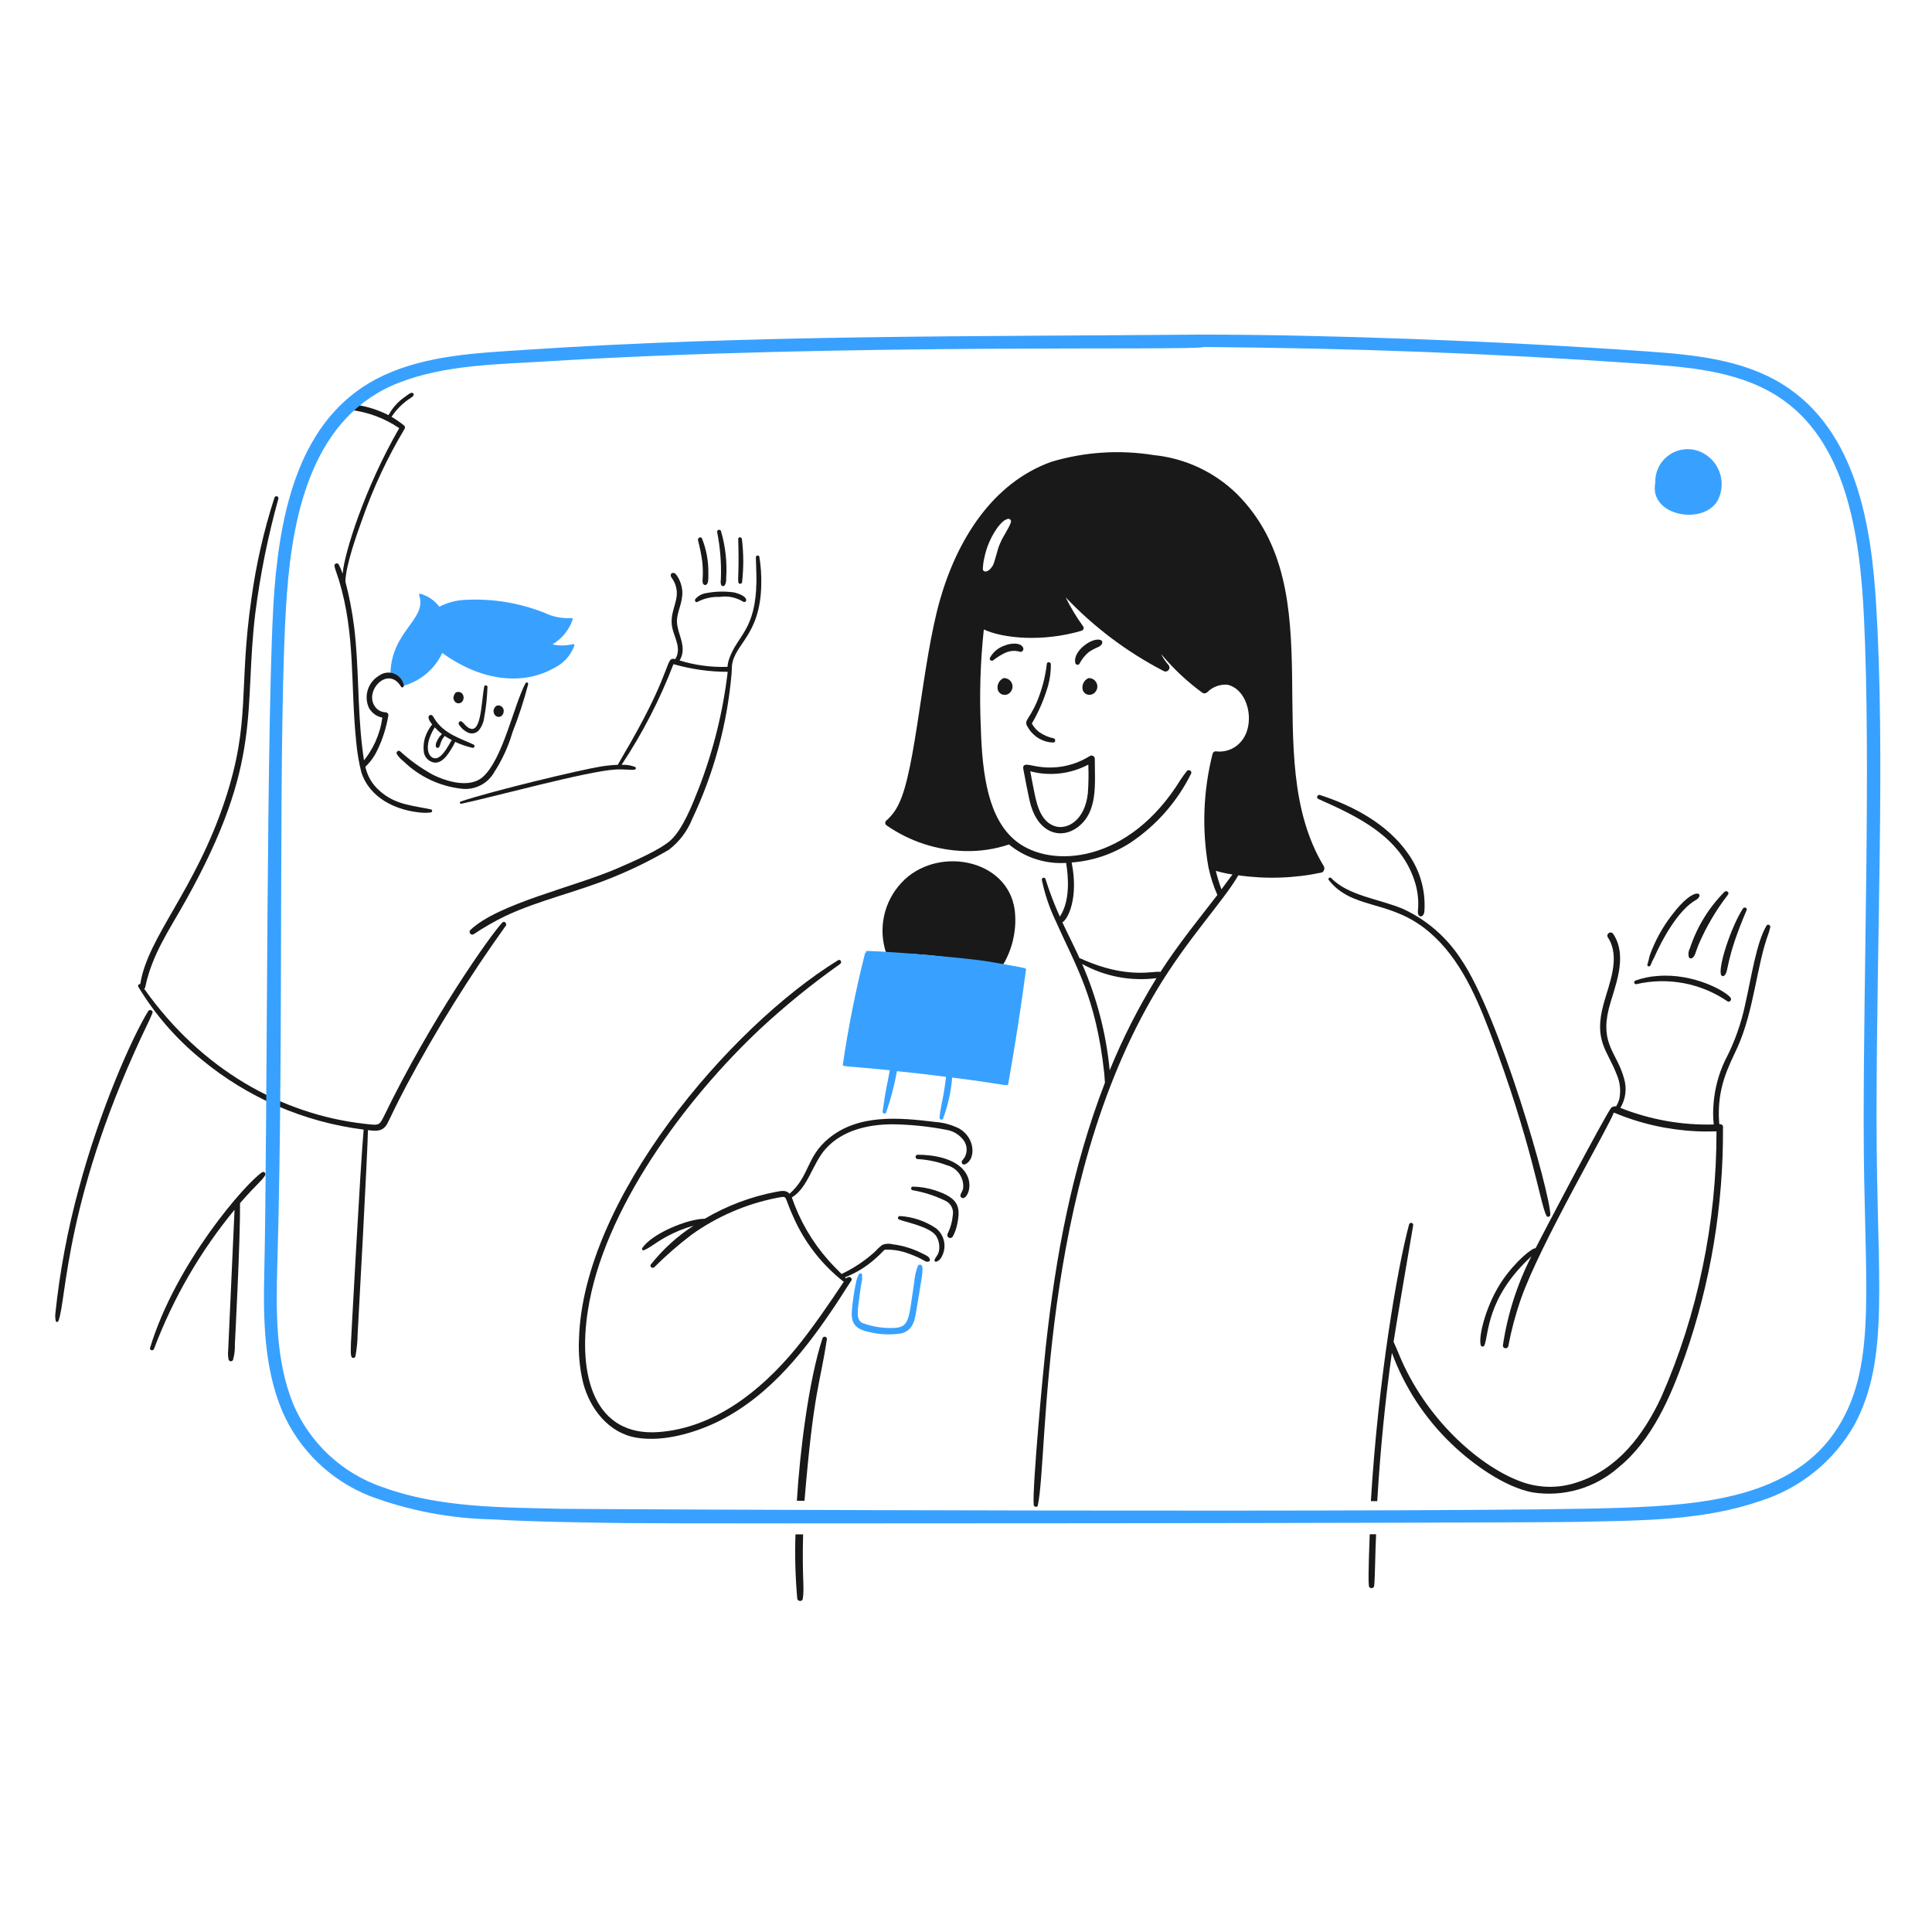 <svg width="154" height="154" viewBox="0 0 154 154" fill="none" xmlns="http://www.w3.org/2000/svg">
<path d="M34.36 64.521C33.046 64.228 31.634 64.179 30.419 63.174C29.164 62.151 29.049 61.057 28.86 59.447C28.489 56.274 28.619 53.189 28.226 49.952C28.072 48.739 27.84 47.537 27.531 46.354C27.557 45.064 28.45 42.562 28.886 41.36C29.763 38.857 30.892 36.449 32.255 34.174C32.281 34.128 32.288 34.073 32.275 34.022C32.262 33.97 32.229 33.926 32.184 33.898C31.876 33.65 31.551 33.426 31.21 33.225C31.61 32.619 32.133 32.104 32.746 31.714C32.853 31.643 32.96 31.58 32.975 31.446C32.976 31.418 32.968 31.391 32.952 31.369C32.936 31.346 32.913 31.33 32.886 31.322C32.747 31.268 32.553 31.433 32.253 31.652C31.718 32.023 31.278 32.516 30.97 33.091C30.017 32.607 28.982 32.308 27.918 32.21C27.66 32.193 27.597 32.629 27.856 32.665C29.277 32.822 30.639 33.324 31.823 34.127C29.072 38.89 27.441 44.1 27.312 45.727C27.229 45.474 27.124 45.23 27 44.995C26.976 44.958 26.94 44.93 26.898 44.916C26.856 44.903 26.81 44.905 26.769 44.922C26.729 44.94 26.695 44.971 26.675 45.011C26.656 45.05 26.651 45.095 26.661 45.138C26.75 45.495 26.898 45.852 27.009 46.217C28.352 50.622 27.919 54.579 28.399 59.189C28.471 59.986 28.605 60.776 28.801 61.551C29.46 63.614 31.588 64.651 33.758 64.788C33.948 64.792 34.139 64.784 34.328 64.762C34.449 64.753 34.504 64.553 34.36 64.521Z" fill="#191919"/>
<path d="M82.007 58.093C82.219 58.424 82.511 58.697 82.855 58.889C83.198 59.08 83.584 59.183 83.978 59.189C84.016 59.18 84.049 59.158 84.074 59.127C84.098 59.097 84.111 59.059 84.111 59.02C84.111 58.981 84.098 58.943 84.074 58.912C84.049 58.881 84.016 58.859 83.978 58.85C83.565 58.764 83.174 58.594 82.829 58.351C82.59 58.168 82.393 57.937 82.249 57.673C82.803 56.726 83.237 55.714 83.542 54.66C83.696 54.103 83.771 53.526 83.765 52.948C83.765 52.77 83.471 52.718 83.444 52.904C83.322 53.965 83.049 55.004 82.632 55.989C81.916 57.599 81.533 57.388 82.007 58.093Z" fill="#191919"/>
<path d="M86.759 54.054C86.584 54.132 86.442 54.27 86.359 54.443C86.275 54.616 86.256 54.813 86.304 54.998C86.33 55.081 86.375 55.157 86.435 55.219C86.496 55.281 86.57 55.328 86.652 55.355C86.763 55.391 86.881 55.394 86.993 55.364C87.105 55.334 87.206 55.272 87.284 55.186C87.377 55.089 87.439 54.965 87.461 54.833C87.483 54.7 87.464 54.563 87.407 54.441C87.351 54.319 87.259 54.217 87.143 54.147C87.027 54.078 86.894 54.046 86.759 54.054Z" fill="#191919"/>
<path d="M79.992 54.053C79.817 54.132 79.675 54.27 79.592 54.443C79.508 54.616 79.489 54.813 79.537 54.998C79.57 55.095 79.629 55.181 79.706 55.248C79.784 55.315 79.877 55.36 79.978 55.379C80.078 55.398 80.182 55.39 80.278 55.356C80.375 55.322 80.46 55.264 80.527 55.186C80.62 55.087 80.68 54.964 80.701 54.83C80.722 54.697 80.703 54.56 80.645 54.438C80.587 54.315 80.494 54.213 80.378 54.145C80.261 54.076 80.127 54.045 79.992 54.053Z" fill="#191919"/>
<path d="M86.045 52.904C86.177 52.653 86.342 52.421 86.535 52.214C86.661 52.073 86.808 51.952 86.972 51.858C87.303 51.66 87.535 51.599 87.69 51.488C87.92 51.322 87.898 51.088 87.757 51.029C87.121 50.73 85.48 51.89 85.715 52.848C85.722 52.883 85.74 52.916 85.766 52.941C85.792 52.966 85.825 52.983 85.861 52.989C85.897 52.995 85.934 52.99 85.966 52.975C85.999 52.96 86.027 52.935 86.045 52.904Z" fill="#191919"/>
<path d="M79.19 52.618C79.499 52.372 79.837 52.166 80.197 52.005C80.561 51.858 80.964 51.842 81.338 51.961C81.38 51.961 81.421 51.95 81.457 51.929C81.493 51.908 81.523 51.878 81.543 51.842C81.564 51.805 81.575 51.764 81.575 51.723C81.575 51.681 81.564 51.64 81.543 51.604C81.323 51.193 80.548 51.259 80.073 51.462C79.585 51.622 79.175 51.959 78.924 52.407C78.798 52.583 79.045 52.759 79.19 52.618Z" fill="#191919"/>
<path d="M81.57 61.311C81.607 61.517 82.016 63.715 82.177 64.227C82.833 66.415 84.575 66.941 85.912 65.93C87.525 64.705 87.267 62.536 87.267 60.482C87.266 60.436 87.253 60.392 87.23 60.353C87.206 60.314 87.173 60.282 87.134 60.26C87.094 60.237 87.05 60.225 87.004 60.225C86.959 60.225 86.914 60.237 86.875 60.259C85.705 60.996 84.315 61.305 82.943 61.133C82.196 61.063 81.457 60.687 81.57 61.311ZM82.711 61.605C84.093 61.833 85.512 61.602 86.75 60.946C86.782 61.704 86.77 62.463 86.714 63.219C86.484 65.411 85.043 66.198 84.039 65.84C82.849 65.423 82.592 63.889 82.373 62.791C82.283 62.354 82.203 61.908 82.123 61.472C82.178 61.499 82.647 61.594 82.711 61.605Z" fill="#191919"/>
<path d="M76.889 93.363C76.113 92.336 74.433 92.044 73.153 92.044C73.107 92.044 73.063 92.062 73.03 92.095C72.998 92.127 72.98 92.171 72.98 92.218C72.98 92.264 72.998 92.308 73.03 92.34C73.063 92.373 73.107 92.391 73.153 92.391C73.959 92.437 74.753 92.605 75.507 92.891C75.9 92.997 76.243 93.239 76.474 93.573C76.706 93.907 76.812 94.313 76.773 94.718C76.702 95.058 76.432 95.283 76.613 95.441C76.99 95.813 77.725 94.469 76.889 93.363Z" fill="#191919"/>
<path d="M74.526 94.879C73.958 94.697 73.367 94.598 72.77 94.585C72.61 94.576 72.565 94.843 72.735 94.87C73.64 95.026 74.519 95.309 75.346 95.708C75.565 95.808 75.743 95.978 75.851 96.192C75.96 96.406 75.993 96.65 75.945 96.885C75.901 97.392 75.761 97.885 75.534 98.34C75.507 98.393 75.5 98.455 75.516 98.512C75.533 98.57 75.57 98.619 75.621 98.649C75.673 98.68 75.734 98.69 75.792 98.677C75.85 98.664 75.902 98.63 75.935 98.581C76.106 98.278 76.227 97.95 76.292 97.609C76.607 96.161 76.377 95.487 74.526 94.879Z" fill="#191919"/>
<path d="M74.616 97.911C73.755 97.329 72.754 96.991 71.718 96.93C71.593 96.947 71.504 97.126 71.646 97.197C72.018 97.383 73.94 97.722 74.544 98.422C74.562 98.44 74.57 98.457 74.589 98.476C74.589 98.484 74.616 98.52 74.624 98.52C74.794 98.799 74.881 99.121 74.874 99.448C74.874 99.999 74.576 100.172 74.491 100.428C74.485 100.447 74.485 100.468 74.49 100.488C74.495 100.508 74.505 100.526 74.52 100.541C74.535 100.556 74.553 100.566 74.573 100.571C74.593 100.577 74.614 100.576 74.633 100.571C74.728 100.538 74.814 100.486 74.888 100.418C74.961 100.351 75.02 100.269 75.061 100.178C75.266 99.808 75.334 99.378 75.252 98.963C75.171 98.548 74.945 98.175 74.616 97.911Z" fill="#191919"/>
<path d="M137.731 79.838C137.769 79.848 137.809 79.846 137.846 79.833C137.883 79.82 137.915 79.796 137.939 79.765C137.963 79.734 137.977 79.696 137.979 79.657C137.982 79.618 137.973 79.578 137.953 79.544C137.664 79.073 135.044 77.542 132.096 77.797C131.502 77.837 130.917 77.96 130.358 78.162C130.323 78.175 130.295 78.201 130.278 78.233C130.261 78.266 130.257 78.304 130.266 78.34C130.276 78.375 130.298 78.406 130.329 78.426C130.36 78.446 130.398 78.454 130.434 78.448C131.68 78.159 132.973 78.133 134.229 78.373C135.486 78.612 136.678 79.111 137.731 79.838Z" fill="#191919"/>
<path d="M131.57 76.932C131.648 76.722 131.744 76.519 131.855 76.325C132.481 74.886 133.769 72.559 135.127 71.769C135.969 71.348 135.224 70.351 133.255 72.955C132.521 73.907 131.937 74.966 131.525 76.095C131.484 76.217 131.451 76.342 131.427 76.469C131.4 76.602 131.356 76.727 131.32 76.861C131.249 77.039 131.508 77.102 131.57 76.932Z" fill="#191919"/>
<path d="M134.708 75.576C134.592 75.786 134.557 76.031 134.61 76.265C134.617 76.293 134.631 76.317 134.649 76.338C134.668 76.359 134.691 76.376 134.717 76.386C134.743 76.396 134.771 76.4 134.799 76.398C134.827 76.395 134.854 76.386 134.877 76.372C135.122 76.209 135.12 75.975 135.386 75.311C135.999 73.879 136.793 72.531 137.748 71.299C137.865 71.121 137.615 70.951 137.463 71.085C136.208 72.347 135.264 73.885 134.708 75.576Z" fill="#191919"/>
<path d="M137.195 77.725C137.208 77.747 137.225 77.765 137.246 77.779C137.267 77.794 137.291 77.803 137.316 77.806C137.341 77.81 137.366 77.807 137.39 77.8C137.414 77.792 137.436 77.778 137.454 77.761C137.841 77.378 137.493 76.589 139.228 72.536C139.299 72.358 139.032 72.268 138.934 72.412C137.975 73.894 136.915 77.138 137.195 77.725Z" fill="#191919"/>
<path d="M112.731 70.147C113.012 70.959 113.109 71.824 113.016 72.679C113.016 73.109 113.33 73.108 113.435 72.946C113.549 72.716 113.505 72.852 113.542 72.59C113.644 70.95 113.171 69.325 112.205 67.996C110.601 65.708 107.887 64.23 105.206 63.368C105.028 63.306 104.894 63.598 105.072 63.68C108.311 65.121 111.56 66.673 112.731 70.147Z" fill="#191919"/>
<path d="M113.453 73.918C116.11 75.909 117.535 79.076 118.696 82.111C122.165 91.231 122.754 95.941 123.269 96.911C123.341 97.064 123.576 96.983 123.576 96.831C123.576 95.12 119.531 80.949 116.461 76.468C115.333 74.722 113.735 73.332 111.851 72.455C109.98 71.661 107.447 71.402 106.108 69.986C106.009 69.887 105.823 70.021 105.911 70.139C107.716 72.451 110.538 71.732 113.453 73.918Z" fill="#191919"/>
<path d="M76.479 89.967C75.877 89.66 75.219 89.478 74.544 89.431C71.642 89.073 68.419 88.795 66.066 90.733C64.261 92.208 64.556 93.73 62.932 95.155C62.657 94.826 62.243 94.937 61.86 95.002C59.855 95.385 57.931 96.11 56.173 97.146C54.813 97.146 51.913 98.352 51.189 99.499C51.126 99.597 51.25 99.693 51.342 99.653C52.02 99.331 52.079 99.159 53.124 98.574C53.808 98.201 54.532 97.907 55.282 97.7C53.984 98.54 52.833 99.587 51.874 100.799C51.767 100.978 52.001 101.133 52.15 101.013C53.087 100.08 54.085 99.21 55.137 98.41C57.173 96.957 59.496 95.956 61.952 95.476C62.847 95.328 62.438 95.254 63.217 96.957C64.109 99.004 65.498 100.796 67.256 102.172C66.171 103.81 64.644 106.035 63.396 107.539C60.609 110.904 56.926 113.798 52.554 114.146C47.347 114.56 46.055 109.613 46.857 104.482C48.087 96.434 54.603 87.636 60.623 81.987C62.624 80.132 64.744 78.41 66.971 76.834C67.141 76.709 66.989 76.423 66.802 76.54C58.059 81.932 46.491 95.606 46.153 106.693C46.091 107.894 46.205 109.099 46.492 110.268C47.044 112.327 48.542 114.245 50.753 114.601C52.83 114.945 55.325 114.25 57.261 113.299C61.43 111.232 64.362 107.435 66.909 103.545C67.23 103.055 67.534 102.555 67.864 102.065C67.966 101.911 67.724 101.625 67.445 101.905L67.353 101.815C68.227 101.474 69.034 100.982 69.736 100.36C70.272 99.901 70.364 99.722 70.529 99.611C71.177 99.587 71.822 99.694 72.428 99.924C73.768 100.399 73.74 100.685 74.069 100.536C74.086 100.526 74.1 100.512 74.109 100.494C74.118 100.477 74.123 100.458 74.123 100.438C74.113 100.153 73.747 100.029 73.534 99.922C72.79 99.538 71.984 99.287 71.153 99.182C70.876 99.105 70.581 99.124 70.315 99.235C70.11 99.398 69.919 99.577 69.744 99.771C68.95 100.492 68.053 101.09 67.083 101.549C66.715 101.186 66.352 100.821 66.011 100.432C64.727 98.979 63.743 97.285 63.118 95.449C64.414 94.669 64.749 92.76 65.824 91.561C67.145 90.097 69.181 89.623 71.147 89.617C72.611 89.638 74.07 89.79 75.506 90.071C76.053 90.178 76.537 90.495 76.853 90.954C76.972 91.144 77.04 91.361 77.05 91.584C77.059 91.808 77.01 92.03 76.907 92.229C76.853 92.306 76.781 92.407 76.71 92.496C76.678 92.529 76.658 92.573 76.655 92.619C76.652 92.665 76.666 92.711 76.694 92.748C76.721 92.785 76.761 92.811 76.806 92.821C76.852 92.831 76.899 92.824 76.94 92.802C77.755 92.452 77.796 90.753 76.479 89.967Z" fill="#191919"/>
<path d="M80.883 72.536C80.316 68.388 74.577 67.394 71.842 70.379C71.162 71.11 70.69 72.009 70.475 72.985C70.26 73.96 70.311 74.975 70.621 75.924C70.633 75.956 70.653 75.984 70.678 76.005C70.704 76.027 70.735 76.042 70.768 76.048C70.802 76.054 70.836 76.052 70.868 76.041C70.9 76.031 70.928 76.012 70.951 75.987C73.601 75.995 76.24 76.315 78.815 76.941C79.081 77.046 79.367 77.092 79.653 77.074C79.938 77.003 80.072 76.709 80.189 76.468C80.802 75.254 81.043 73.887 80.883 72.536Z" fill="#191919"/>
<path d="M73.376 100.808C73.336 100.798 73.293 100.801 73.255 100.817C73.216 100.833 73.184 100.861 73.163 100.897C73.003 101.327 72.904 101.777 72.869 102.235C72.395 105.27 72.549 105.857 71.041 105.857C70.247 105.864 69.458 105.725 68.714 105.447C68.205 105.147 68.369 104.448 68.536 103.137C68.597 102.587 68.689 102.181 68.714 102.023C68.732 101.889 68.705 101.774 68.722 101.64C68.74 101.471 68.493 101.453 68.446 101.604C68.328 101.824 68.251 102.062 68.216 102.309C68.067 103.018 67.963 103.735 67.905 104.458C67.824 105.425 68.134 105.924 69.216 106.16C70.089 106.384 71 106.424 71.89 106.277C72.803 105.993 72.923 105.23 73.067 104.306C73.523 101.508 73.684 100.911 73.376 100.808Z" fill="#38A1FF"/>
<path d="M81.686 77.172C81.478 77.103 78.793 76.644 78.699 76.628C77.455 76.421 71.647 75.867 69.115 75.799C69.099 75.798 69.083 75.802 69.069 75.81C69.055 75.817 69.043 75.828 69.035 75.842C69.026 75.856 69.022 75.872 69.022 75.888C69.022 75.904 69.026 75.919 69.034 75.933C69.013 75.934 68.992 75.943 68.975 75.957C68.959 75.972 68.948 75.992 68.945 76.013C68.21 78.915 67.624 81.852 67.188 84.813C67.138 85.067 67.188 84.922 70.924 85.312C70.714 86.518 70.662 86.436 70.354 88.584C70.345 88.621 70.352 88.66 70.371 88.693C70.39 88.726 70.422 88.75 70.458 88.76C70.495 88.77 70.534 88.766 70.568 88.749C70.602 88.731 70.627 88.701 70.639 88.665C71.01 87.595 71.295 86.498 71.495 85.384C72.076 85.439 73.715 85.613 75.409 85.838C75.378 86.035 75.357 86.338 75.222 87.149C75.115 87.8 74.936 88.442 74.892 89.102C74.893 89.134 74.904 89.165 74.924 89.19C74.945 89.215 74.972 89.233 75.004 89.241C75.035 89.249 75.068 89.247 75.097 89.235C75.127 89.222 75.152 89.201 75.169 89.173C75.561 88.118 75.807 87.014 75.899 85.892C80.157 86.424 80.314 86.633 80.366 86.4C80.954 83.086 81.396 80.198 81.784 77.288C81.793 77.235 81.737 77.19 81.686 77.172Z" fill="#38A1FF"/>
<path d="M11.813 80.596C10.517 82.711 7.969 88.449 6.285 94.737C5.392 98 4.766 101.331 4.413 104.696C4.39 104.898 4.402 105.103 4.448 105.302C4.466 105.418 4.617 105.379 4.653 105.302C5.328 103.652 5.105 95.335 11.902 81.327C11.991 81.14 12.072 80.935 12.151 80.739C12.231 80.543 11.921 80.419 11.813 80.596Z" fill="#191919"/>
<path d="M20.889 93.444C19.571 94.326 14.011 100.678 11.964 107.432C11.901 107.638 12.204 107.709 12.276 107.522C13.791 103.497 15.96 99.75 18.695 96.43C18.624 97.857 18.205 107.432 18.187 107.664C18.163 107.903 18.176 108.143 18.223 108.378C18.235 108.416 18.259 108.448 18.291 108.472C18.323 108.495 18.362 108.508 18.401 108.508C18.441 108.508 18.48 108.495 18.512 108.472C18.544 108.448 18.568 108.416 18.58 108.378C18.69 107.971 18.738 107.551 18.722 107.13C18.728 107.036 19.161 98.784 19.132 95.904C20.632 94.191 20.744 94.267 21.123 93.702C21.148 93.669 21.16 93.629 21.159 93.587C21.157 93.546 21.141 93.507 21.113 93.476C21.085 93.445 21.047 93.425 21.006 93.419C20.965 93.413 20.924 93.422 20.889 93.444Z" fill="#191919"/>
<path d="M40.04 73.535C39.126 74.493 34.348 81.24 30.587 89.011C30.216 89.754 30.184 89.706 29.018 89.573C22.468 88.825 16.055 85.275 11.49 78.811C11.514 78.797 11.535 78.778 11.55 78.755C11.566 78.732 11.576 78.705 11.579 78.677C12.124 76.046 13.536 74.064 14.807 71.777C21.027 60.659 19.401 56.647 20.353 48.854C20.745 45.78 21.359 42.738 22.19 39.752C22.2 39.711 22.194 39.668 22.172 39.632C22.151 39.596 22.117 39.57 22.077 39.559C22.037 39.547 21.994 39.551 21.957 39.571C21.92 39.59 21.892 39.623 21.879 39.662C21.03 42.286 20.415 44.98 20.041 47.713C18.991 54.966 20.013 57.459 17.946 63.752C15.544 71.017 11.771 74.663 11.179 78.445C11.152 78.439 11.124 78.441 11.098 78.451C11.072 78.461 11.049 78.478 11.033 78.501C11.016 78.524 11.007 78.551 11.006 78.579C11.005 78.607 11.012 78.634 11.026 78.658C12.352 80.86 14.051 82.815 16.046 84.436C19.739 87.497 24.228 89.441 28.987 90.041C28.73 92.817 27.975 106.997 27.973 107.072C27.95 107.929 27.942 108.221 28.142 108.241C28.183 108.247 28.225 108.237 28.26 108.214C28.294 108.191 28.319 108.156 28.33 108.116C28.44 107.528 28.5 106.932 28.508 106.334C28.544 105.747 29.321 91.519 29.328 90.082C29.996 90.165 30.528 90.221 30.888 89.535C31.228 88.874 31.411 88.4 32.413 86.495C34.772 82.083 37.417 77.831 40.334 73.766C40.414 73.579 40.184 73.384 40.04 73.535Z" fill="#191919"/>
<path d="M59.272 47.982C59.555 48.049 59.74 47.529 58.523 47.224C57.782 47.118 57.029 47.136 56.294 47.278C55.958 47.325 55.65 47.493 55.428 47.75C55.34 47.866 55.455 48.071 55.599 47.973C56.14 47.692 56.745 47.556 57.354 47.581C58.021 47.476 58.703 47.619 59.272 47.982Z" fill="#191919"/>
<path d="M55.981 44.799C56.112 46.122 55.886 46.395 56.089 46.583C56.115 46.61 56.149 46.627 56.187 46.632C56.224 46.637 56.262 46.629 56.294 46.609C56.477 46.491 56.463 46.204 56.463 45.691C56.479 44.742 56.306 43.799 55.955 42.918C55.866 42.73 55.607 42.873 55.634 43.052C55.786 43.627 55.902 44.21 55.981 44.799Z" fill="#191919"/>
<path d="M57.464 46.074C57.464 46.329 57.402 46.404 57.491 46.635C57.544 46.761 57.72 46.734 57.785 46.635C57.866 46.463 57.9 46.273 57.883 46.083C57.967 44.824 57.828 43.559 57.473 42.347C57.463 42.307 57.437 42.272 57.401 42.25C57.365 42.229 57.322 42.222 57.282 42.233C57.241 42.243 57.206 42.269 57.185 42.304C57.163 42.34 57.157 42.383 57.167 42.424C57.405 43.625 57.505 44.85 57.464 46.074Z" fill="#191919"/>
<path d="M58.862 46.431C58.889 46.584 59.102 46.556 59.147 46.431C59.283 45.282 59.279 44.12 59.138 42.971C59.111 42.784 58.832 42.775 58.844 42.971C58.928 45.718 58.784 46.007 58.862 46.431Z" fill="#191919"/>
<path d="M60.68 46.618C60.7 45.869 60.649 45.12 60.527 44.38C60.499 44.22 60.25 44.264 60.25 44.416C60.259 45.066 60.304 45.717 60.295 46.368C60.241 50.216 58.779 50.656 58.137 52.475C58.056 52.694 58.007 52.922 57.99 53.154C56.698 53.2 55.407 53.028 54.171 52.646C54.332 52.389 54.416 52.092 54.415 51.789C54.429 50.989 53.96 50.294 53.96 49.498C53.96 48.781 54.431 48.02 54.388 47.153C54.36 46.711 54.218 46.285 53.978 45.913C53.844 45.725 53.801 45.651 53.586 45.673C53.56 45.681 53.537 45.694 53.519 45.713C53.5 45.732 53.486 45.755 53.478 45.78C53.434 45.933 53.514 46.02 53.595 46.136C53.789 46.42 53.908 46.748 53.942 47.091C54.032 48.099 53.33 48.87 53.595 50.077C53.764 50.839 54.346 51.712 53.825 52.539C53.011 52.329 53.703 53.173 50.235 59.243C49.905 59.813 49.566 60.384 49.245 60.963C48.797 60.981 48.35 61.026 47.908 61.097C46.353 61.341 39.205 63.047 36.728 63.888C36.705 63.894 36.684 63.909 36.672 63.929C36.659 63.95 36.656 63.975 36.661 63.999C36.667 64.023 36.682 64.043 36.703 64.056C36.724 64.068 36.749 64.072 36.773 64.066C39.155 63.571 46.84 61.457 49.067 61.338C49.728 61.292 50.279 61.402 50.599 61.347C50.621 61.341 50.64 61.328 50.655 61.31C50.67 61.293 50.68 61.272 50.682 61.249C50.685 61.226 50.682 61.203 50.672 61.182C50.662 61.162 50.646 61.144 50.626 61.133C50.282 61 49.914 60.943 49.547 60.963C51.215 58.448 52.602 55.757 53.681 52.939C55.087 53.343 56.542 53.549 58.005 53.551C57.631 56.733 56.855 59.855 55.697 62.842C55.2 64.113 54.446 66.038 53.503 66.934C52.732 67.686 50.572 68.624 49.233 69.207C45.748 70.72 39.715 72.013 37.49 74.132C37.455 74.169 37.435 74.218 37.432 74.269C37.429 74.32 37.445 74.371 37.476 74.411C37.507 74.452 37.552 74.48 37.602 74.491C37.652 74.502 37.704 74.495 37.749 74.471C38.569 73.921 39.427 73.429 40.317 73C42.941 71.766 46.042 71.085 48.831 69.937C50.377 69.312 51.876 68.576 53.316 67.735C54.143 67.102 54.783 66.258 55.171 65.291C56.904 61.641 57.969 57.71 58.315 53.684C58.315 53.63 58.34 53.087 58.344 53.05C58.565 51.278 60.596 50.668 60.68 46.618Z" fill="#191919"/>
<path d="M45.648 51.343C45.121 51.479 44.57 51.485 44.04 51.361C44.791 50.913 45.36 50.216 45.648 49.39C45.653 49.373 45.653 49.355 45.649 49.337C45.644 49.32 45.635 49.304 45.622 49.291C45.61 49.279 45.594 49.27 45.576 49.265C45.559 49.261 45.541 49.261 45.523 49.266C44.792 49.309 44.062 49.165 43.401 48.847C41.369 48.039 39.183 47.689 37 47.821C36.309 47.856 35.633 48.042 35.021 48.365C34.646 47.864 34.117 47.5 33.514 47.331C33.451 47.313 33.38 47.376 33.407 47.438C34.084 49.373 31.186 50.271 31.124 53.706C31.124 54.089 31.359 53.737 32.025 54.58C32.064 54.629 32.114 54.678 32.168 54.66C32.84 54.474 33.465 54.144 33.997 53.693C34.53 53.242 34.958 52.681 35.252 52.047C38.659 54.508 41.937 54.505 44.124 53.269C44.505 53.093 44.848 52.843 45.132 52.534C45.417 52.225 45.638 51.862 45.782 51.468C45.787 51.45 45.786 51.431 45.781 51.413C45.776 51.395 45.766 51.378 45.752 51.365C45.739 51.353 45.722 51.344 45.703 51.34C45.685 51.336 45.666 51.337 45.648 51.343Z" fill="#38A1FF"/>
<path d="M149.579 89.173C149.579 74.464 150.276 60.192 149.552 48.259C149.169 41.903 147.992 34.332 142.116 30.647C138.889 28.633 134.965 28.273 131.257 28.009C119.055 27.149 105.293 26.671 95.781 26.671C77.566 26.832 59.821 26.69 41.903 27.884C38.096 28.137 34.109 28.29 30.587 29.918C24.189 32.885 22.435 39.962 21.878 46.939C21.205 55.398 21.335 89.719 21.067 101.37C20.978 105.105 21.032 109.02 22.511 112.514C23.851 115.59 26.355 118.01 29.474 119.246C32.6 120.413 35.901 121.043 39.237 121.11C42.733 121.315 46.245 121.35 49.74 121.404C54.421 121.475 121.878 121.404 125.953 121.306C130.74 121.19 135.733 121.234 140.298 119.647C143.486 118.647 146.175 116.473 147.823 113.566C150.703 108.168 149.579 102.009 149.579 89.173ZM146.521 113.745C142.981 119.424 135.51 119.947 129.491 120.177C117.699 120.626 46.228 120.302 44.756 120.266C40.021 120.151 35.064 120.195 30.562 118.564C28.957 118.027 27.485 117.155 26.244 116.005C25.003 114.855 24.021 113.453 23.364 111.894C21.947 108.382 22 104.458 22.107 100.732C22.659 81.966 22.116 57.55 22.872 47.308C23.354 40.773 24.994 33.132 31.831 30.493C35.495 29.075 39.605 29.048 43.475 28.809C67.32 27.34 95.323 27.98 95.962 27.66C107.893 27.749 119.041 28.174 130.496 28.97C134.267 29.238 138.297 29.47 141.599 31.529C147.194 35.016 148.266 42.664 148.58 49.281C149.126 60.797 148.541 77.153 148.554 89.678C148.554 102.272 149.72 108.621 146.521 113.744L146.521 113.745Z" fill="#38A1FF"/>
<path d="M105.527 69.059C100.16 60.173 106.446 47.226 98.599 39.378C96.805 37.62 94.465 36.526 91.966 36.276C89.238 35.835 86.446 36.019 83.799 36.812C79.103 38.497 76.289 43.03 74.917 47.85C73.474 52.932 73.014 61.337 71.636 64.094C71.399 64.602 71.057 65.054 70.634 65.421C70.608 65.448 70.588 65.48 70.576 65.516C70.564 65.551 70.56 65.589 70.565 65.626C70.57 65.663 70.584 65.699 70.606 65.73C70.627 65.76 70.655 65.786 70.688 65.804C72.515 67.068 74.669 67.774 76.89 67.838C78.091 67.871 79.289 67.693 80.428 67.313C81.704 68.362 83.332 68.888 84.98 68.782C84.98 68.859 85.472 71.215 84.65 72.776C84.601 72.87 84.536 72.966 84.48 73.065C84.037 72.086 83.654 71.082 83.332 70.057C83.319 70.022 83.293 69.994 83.261 69.977C83.228 69.96 83.19 69.956 83.154 69.966C83.119 69.975 83.088 69.998 83.068 70.029C83.048 70.06 83.04 70.097 83.046 70.134C83.27 71.227 83.623 72.289 84.098 73.299C85.742 77.013 87.359 79.445 88.022 85.567C88.036 85.704 88.075 86.274 88.075 86.299C85.441 93.143 84.152 100.085 83.359 107.349C83.149 109.25 82.287 118.463 82.395 119.946C82.413 120.125 82.68 120.187 82.725 119.991C83.576 116.086 82.779 94.689 92.176 78.969C94.653 74.825 97.517 71.834 98.709 69.771C100.925 70.087 103.181 70.011 105.371 69.546C105.454 69.5 105.518 69.424 105.547 69.334C105.576 69.243 105.569 69.145 105.527 69.059ZM78.458 44.48C78.638 43.585 79.009 42.74 79.546 42.002C80.006 41.431 80.137 41.451 80.303 41.369C80.34 41.355 80.379 41.351 80.417 41.358C80.455 41.364 80.491 41.382 80.519 41.408C80.548 41.434 80.569 41.467 80.58 41.504C80.591 41.541 80.591 41.581 80.581 41.618C80.441 42.091 79.95 42.736 79.715 43.321C79.502 43.747 79.306 44.817 79.118 45.114C78.755 45.674 78.404 45.625 78.343 45.399C78.349 45.089 78.387 44.78 78.458 44.478V44.48ZM88.453 85.315C88.174 82.391 87.431 79.529 86.255 76.837C88.06 77.836 90.137 78.233 92.183 77.969C90.739 80.31 89.491 82.766 88.453 85.313V85.315ZM86.144 76.408C86.116 76.394 86.085 76.388 86.055 76.39C85.588 75.363 85.13 74.476 84.683 73.518C85.142 73.267 85.984 71.547 85.421 68.749C87.096 68.625 88.713 68.079 90.12 67.163C92.195 65.777 93.865 63.867 94.962 61.626C94.969 61.579 94.96 61.532 94.937 61.491C94.913 61.45 94.876 61.418 94.832 61.402C94.788 61.385 94.74 61.384 94.695 61.399C94.65 61.414 94.612 61.444 94.587 61.483C94.426 61.697 94.257 61.911 94.114 62.133C89.994 68.834 83.784 69.274 80.993 67.049C78.791 65.293 78.294 61.809 78.182 58.005C78.061 55.393 78.141 52.775 78.421 50.175C79.946 50.887 83.113 51.195 86.215 50.276C86.247 50.266 86.277 50.248 86.302 50.225C86.328 50.202 86.347 50.174 86.36 50.142C86.373 50.111 86.379 50.077 86.377 50.043C86.375 50.009 86.365 49.975 86.349 49.946C85.814 49.208 85.343 48.426 84.94 47.609C87.198 49.989 89.838 51.975 92.75 53.485C92.816 53.522 92.892 53.534 92.966 53.519C93.039 53.504 93.105 53.463 93.151 53.404C93.198 53.345 93.221 53.271 93.218 53.196C93.214 53.121 93.184 53.05 93.133 52.995C92.901 52.735 92.706 52.444 92.553 52.13C93.519 53.293 94.625 54.332 95.846 55.224C95.906 55.259 95.976 55.274 96.045 55.266C96.114 55.257 96.178 55.227 96.229 55.179C96.436 54.97 96.685 54.808 96.96 54.704C97.235 54.6 97.529 54.556 97.822 54.576C99.571 54.944 100.152 57.89 98.818 59.227C98.583 59.471 98.295 59.658 97.976 59.774C97.658 59.89 97.317 59.932 96.98 59.896C96.914 59.879 96.844 59.888 96.784 59.921C96.724 59.954 96.68 60.009 96.659 60.074C95.907 63.028 95.792 66.108 96.321 69.11C96.482 69.876 96.722 70.623 97.037 71.34C95.7 73.082 93.99 75.157 92.495 77.481C92.13 77.32 89.939 78.144 86.144 76.406V76.408ZM97.363 70.895C97.182 70.411 97.032 69.917 96.913 69.415C97.348 69.543 97.792 69.64 98.24 69.705C97.94 70.098 97.654 70.496 97.363 70.893V70.895Z" fill="#191919"/>
<path d="M41.885 54.464C40.914 56.315 40.088 60.525 38.462 61.953C37.44 62.821 35.654 62.336 34.459 61.73C33.526 61.213 32.658 60.588 31.873 59.867C31.839 59.849 31.801 59.842 31.763 59.848C31.725 59.853 31.69 59.871 31.663 59.898C31.636 59.925 31.619 59.96 31.613 59.998C31.608 60.035 31.614 60.074 31.632 60.107C31.771 60.328 31.95 60.521 32.158 60.678C33.421 61.909 35.059 62.681 36.812 62.872C37.332 62.929 37.857 62.831 38.32 62.59C38.784 62.349 39.165 61.975 39.416 61.516C40.038 60.55 40.519 59.499 40.842 58.396C41.339 57.139 41.759 55.852 42.1 54.544C42.107 54.516 42.104 54.487 42.091 54.461C42.078 54.436 42.056 54.416 42.029 54.406C42.002 54.396 41.972 54.397 41.946 54.407C41.919 54.418 41.898 54.438 41.885 54.464Z" fill="#191919"/>
<path d="M31.965 54.731C32.036 54.865 32.215 54.767 32.188 54.633C32.149 54.425 32.058 54.229 31.923 54.066C31.788 53.902 31.614 53.775 31.416 53.698C31.219 53.62 31.005 53.594 30.795 53.622C30.584 53.65 30.385 53.73 30.214 53.857C29.786 54.109 29.466 54.511 29.317 54.986C29.168 55.46 29.2 55.973 29.406 56.425C29.517 56.625 29.671 56.798 29.856 56.932C30.041 57.066 30.254 57.158 30.478 57.201C30.295 58.541 29.724 59.799 28.836 60.819C28.771 60.895 28.794 61.355 28.963 61.267C29.43 60.865 29.806 60.369 30.069 59.812C30.494 58.94 30.791 58.012 30.951 57.055C30.959 57.023 30.959 56.989 30.952 56.956C30.945 56.923 30.93 56.892 30.91 56.866C30.89 56.839 30.863 56.818 30.833 56.803C30.803 56.788 30.771 56.779 30.737 56.779C30.565 56.774 30.396 56.727 30.246 56.644C30.096 56.56 29.967 56.441 29.873 56.297C29.021 55.049 30.939 53.023 31.965 54.731Z" fill="#191919"/>
<path d="M36.803 57.513C36.698 57.437 36.497 57.541 36.574 57.743C36.757 58.037 37.023 58.27 37.339 58.411C37.488 58.469 37.651 58.478 37.805 58.436C37.959 58.395 38.096 58.306 38.195 58.182C38.405 57.909 38.54 57.587 38.587 57.246C38.74 56.425 38.83 55.593 38.857 54.758C38.857 54.616 38.627 54.571 38.599 54.722C38.346 56.002 38.378 58.83 37.234 57.932C37.08 57.816 36.967 57.635 36.803 57.513Z" fill="#191919"/>
<path d="M34.61 60.785C35.223 60.855 35.671 60.207 35.988 59.679C36.099 59.505 36.198 59.324 36.282 59.136C36.722 59.342 37.182 59.501 37.655 59.608C37.798 59.644 37.905 59.43 37.763 59.358C36.859 58.907 35.352 58.524 34.606 57.246C34.535 57.121 34.437 56.907 34.249 57.016C33.991 57.169 34.339 57.596 34.445 57.747C34.199 58.056 34.009 58.406 33.884 58.781C33.757 59.194 33.729 59.631 33.804 60.056C33.855 60.241 33.959 60.408 34.101 60.537C34.244 60.666 34.42 60.752 34.61 60.785ZM34.654 57.976C35.497 58.903 35.267 58.112 34.808 59.125C34.749 59.231 34.724 59.353 34.736 59.473C34.738 59.504 34.749 59.534 34.768 59.558C34.787 59.582 34.814 59.599 34.844 59.606C34.856 59.605 34.869 59.608 34.879 59.616C35.041 59.616 35.083 59.352 35.138 59.188C35.208 58.994 35.314 58.816 35.45 58.662C35.631 58.782 35.819 58.892 36.011 58.992C35.847 59.211 35.347 60.31 34.799 60.436C34.218 60.561 33.643 59.614 34.654 57.976Z" fill="#191919"/>
<path d="M36.177 55.766C36.192 55.832 36.225 55.894 36.272 55.943C36.318 55.993 36.378 56.029 36.443 56.048C36.509 56.067 36.578 56.068 36.644 56.051C36.71 56.035 36.771 56.001 36.819 55.953C36.892 55.873 36.938 55.773 36.951 55.665C36.964 55.558 36.942 55.45 36.891 55.355C36.743 55.096 36.335 55.082 36.24 55.32C36.23 55.328 36.23 55.346 36.222 55.355C36.216 55.359 36.212 55.365 36.209 55.371C36.206 55.377 36.204 55.384 36.204 55.391C36.166 55.46 36.145 55.536 36.142 55.614C36.142 55.649 36.15 55.703 36.15 55.73C36.171 55.739 36.171 55.747 36.177 55.766Z" fill="#191919"/>
<path d="M39.371 56.845C39.393 56.93 39.443 57.006 39.514 57.058C39.532 57.068 39.541 57.085 39.558 57.094C40.109 57.369 40.42 56.439 39.844 56.247C39.835 56.247 39.826 56.247 39.826 56.238C39.764 56.227 39.701 56.227 39.639 56.238C39.595 56.249 39.555 56.27 39.52 56.297C39.484 56.325 39.455 56.359 39.433 56.398C39.425 56.407 39.425 56.425 39.416 56.434C39.41 56.438 39.406 56.444 39.403 56.45C39.4 56.456 39.398 56.463 39.398 56.47C39.363 56.526 39.343 56.589 39.338 56.654C39.333 56.719 39.345 56.785 39.371 56.845Z" fill="#191919"/>
<path d="M109.11 126.388C109.112 126.438 109.132 126.487 109.166 126.524C109.201 126.562 109.247 126.586 109.297 126.592C109.348 126.599 109.399 126.587 109.441 126.559C109.484 126.532 109.515 126.49 109.53 126.441C109.606 125.934 109.623 123.422 109.69 122.296H109.182C109.182 122.408 109.034 125.694 109.11 126.388Z" fill="#191919"/>
<path d="M140.816 73.774C140.008 75.101 139.595 77.931 139.131 79.962C138.804 81.563 138.252 83.11 137.491 84.556C136.988 85.625 136.683 86.776 136.59 87.953C136.538 88.512 136.542 89.075 136.603 89.633C134.057 89.701 131.525 89.25 129.159 88.308C129.366 87.967 129.5 87.587 129.553 87.191C129.606 86.796 129.576 86.394 129.465 86.011C128.929 83.938 127.529 83.285 128.235 80.411C128.664 78.726 129.818 76.295 128.592 74.446C128.556 74.391 128.5 74.351 128.436 74.336C128.372 74.321 128.305 74.331 128.248 74.365C128.192 74.398 128.15 74.453 128.133 74.516C128.115 74.579 128.123 74.647 128.154 74.705C129.218 76.299 128.243 78.45 127.834 79.984C127.011 82.958 128.116 83.69 128.859 85.627C129.144 86.265 129.216 86.977 129.064 87.659C129.004 87.842 128.924 88.017 128.825 88.181C128.69 88.173 128.556 88.209 128.442 88.283C127.818 89.117 122.597 99.091 122.398 99.5C122.157 99.44 120.843 100.496 119.777 102.032C118.489 103.904 117.827 106.493 118.029 107.221C118.037 107.25 118.054 107.276 118.078 107.296C118.101 107.316 118.129 107.329 118.16 107.333C118.19 107.336 118.221 107.331 118.248 107.318C118.276 107.304 118.299 107.283 118.314 107.257C118.686 106.428 118.423 103.5 122.066 100.142C120.927 102.377 120.159 104.782 119.793 107.263C119.796 107.314 119.816 107.362 119.85 107.4C119.885 107.438 119.931 107.462 119.981 107.47C120.032 107.477 120.083 107.466 120.127 107.44C120.171 107.414 120.204 107.373 120.221 107.325C120.465 106.036 120.804 104.766 121.237 103.527C122.768 99.144 128.282 89.757 128.637 88.682C130.717 89.558 132.935 90.062 135.19 90.171C135.734 90.198 136.278 90.198 136.822 90.18C136.829 93.817 136.458 97.444 135.716 101.004C134.987 104.568 133.881 108.043 132.417 111.373C130.995 114.414 128.934 117.116 125.739 118.148C124.194 118.682 122.507 118.631 120.997 118.006C117.837 116.764 113.614 113.08 111.51 107.949C111.376 107.611 111.225 107.281 111.082 106.95C111.225 105.954 112.607 97.91 112.643 97.678C112.653 97.636 112.646 97.591 112.624 97.554C112.602 97.517 112.566 97.49 112.525 97.478C112.483 97.467 112.438 97.472 112.401 97.493C112.363 97.513 112.334 97.548 112.321 97.589C111.382 101.071 109.859 109.968 109.272 119.655H109.78C110.029 115.472 110.427 111.539 110.948 107.834C111.959 110.582 113.585 113.064 115.7 115.09C117.353 116.681 119.92 118.536 122.164 118.96C123.386 119.151 124.634 119.071 125.821 118.724C127.008 118.377 128.103 117.773 129.03 116.954C131.698 114.772 133.165 111.347 134.308 108.109C136.353 102.259 137.378 96.101 137.339 89.904C137.349 89.869 137.351 89.832 137.344 89.796C137.338 89.76 137.322 89.726 137.3 89.698C137.277 89.669 137.248 89.646 137.215 89.631C137.182 89.615 137.146 89.608 137.11 89.609H137.047C137.045 89.543 137.039 89.476 137.029 89.41C136.847 86.682 137.795 85.014 138.492 83.49C139.828 80.521 140.023 76.916 140.988 74.351C141.045 74.198 141.064 74.045 141.113 73.896C141.127 73.731 140.903 73.632 140.816 73.774Z" fill="#191919"/>
<path d="M64.126 119.629C64.858 110.845 65.337 110.49 65.909 106.773C65.92 106.728 65.913 106.679 65.889 106.639C65.866 106.599 65.827 106.569 65.782 106.556C65.737 106.544 65.689 106.549 65.648 106.571C65.606 106.593 65.576 106.63 65.561 106.675C64.455 110.039 63.746 115.813 63.519 119.629H64.126Z" fill="#191919"/>
<path d="M64.015 122.304H63.408C63.35 124.02 63.398 125.738 63.552 127.449C63.605 127.654 63.953 127.679 63.988 127.449C64.138 126.499 63.925 125.907 64.015 122.304Z" fill="#191919"/>
<path d="M135.805 36.142C135.406 35.914 134.954 35.797 134.494 35.803C134.035 35.808 133.585 35.936 133.192 36.173C132.799 36.41 132.475 36.748 132.256 37.151C132.037 37.555 131.929 38.01 131.944 38.469C131.415 41.119 135.726 41.898 136.901 39.924C137.249 39.275 137.328 38.516 137.123 37.81C136.918 37.103 136.445 36.504 135.805 36.142Z" fill="#38A1FF"/>
</svg>
